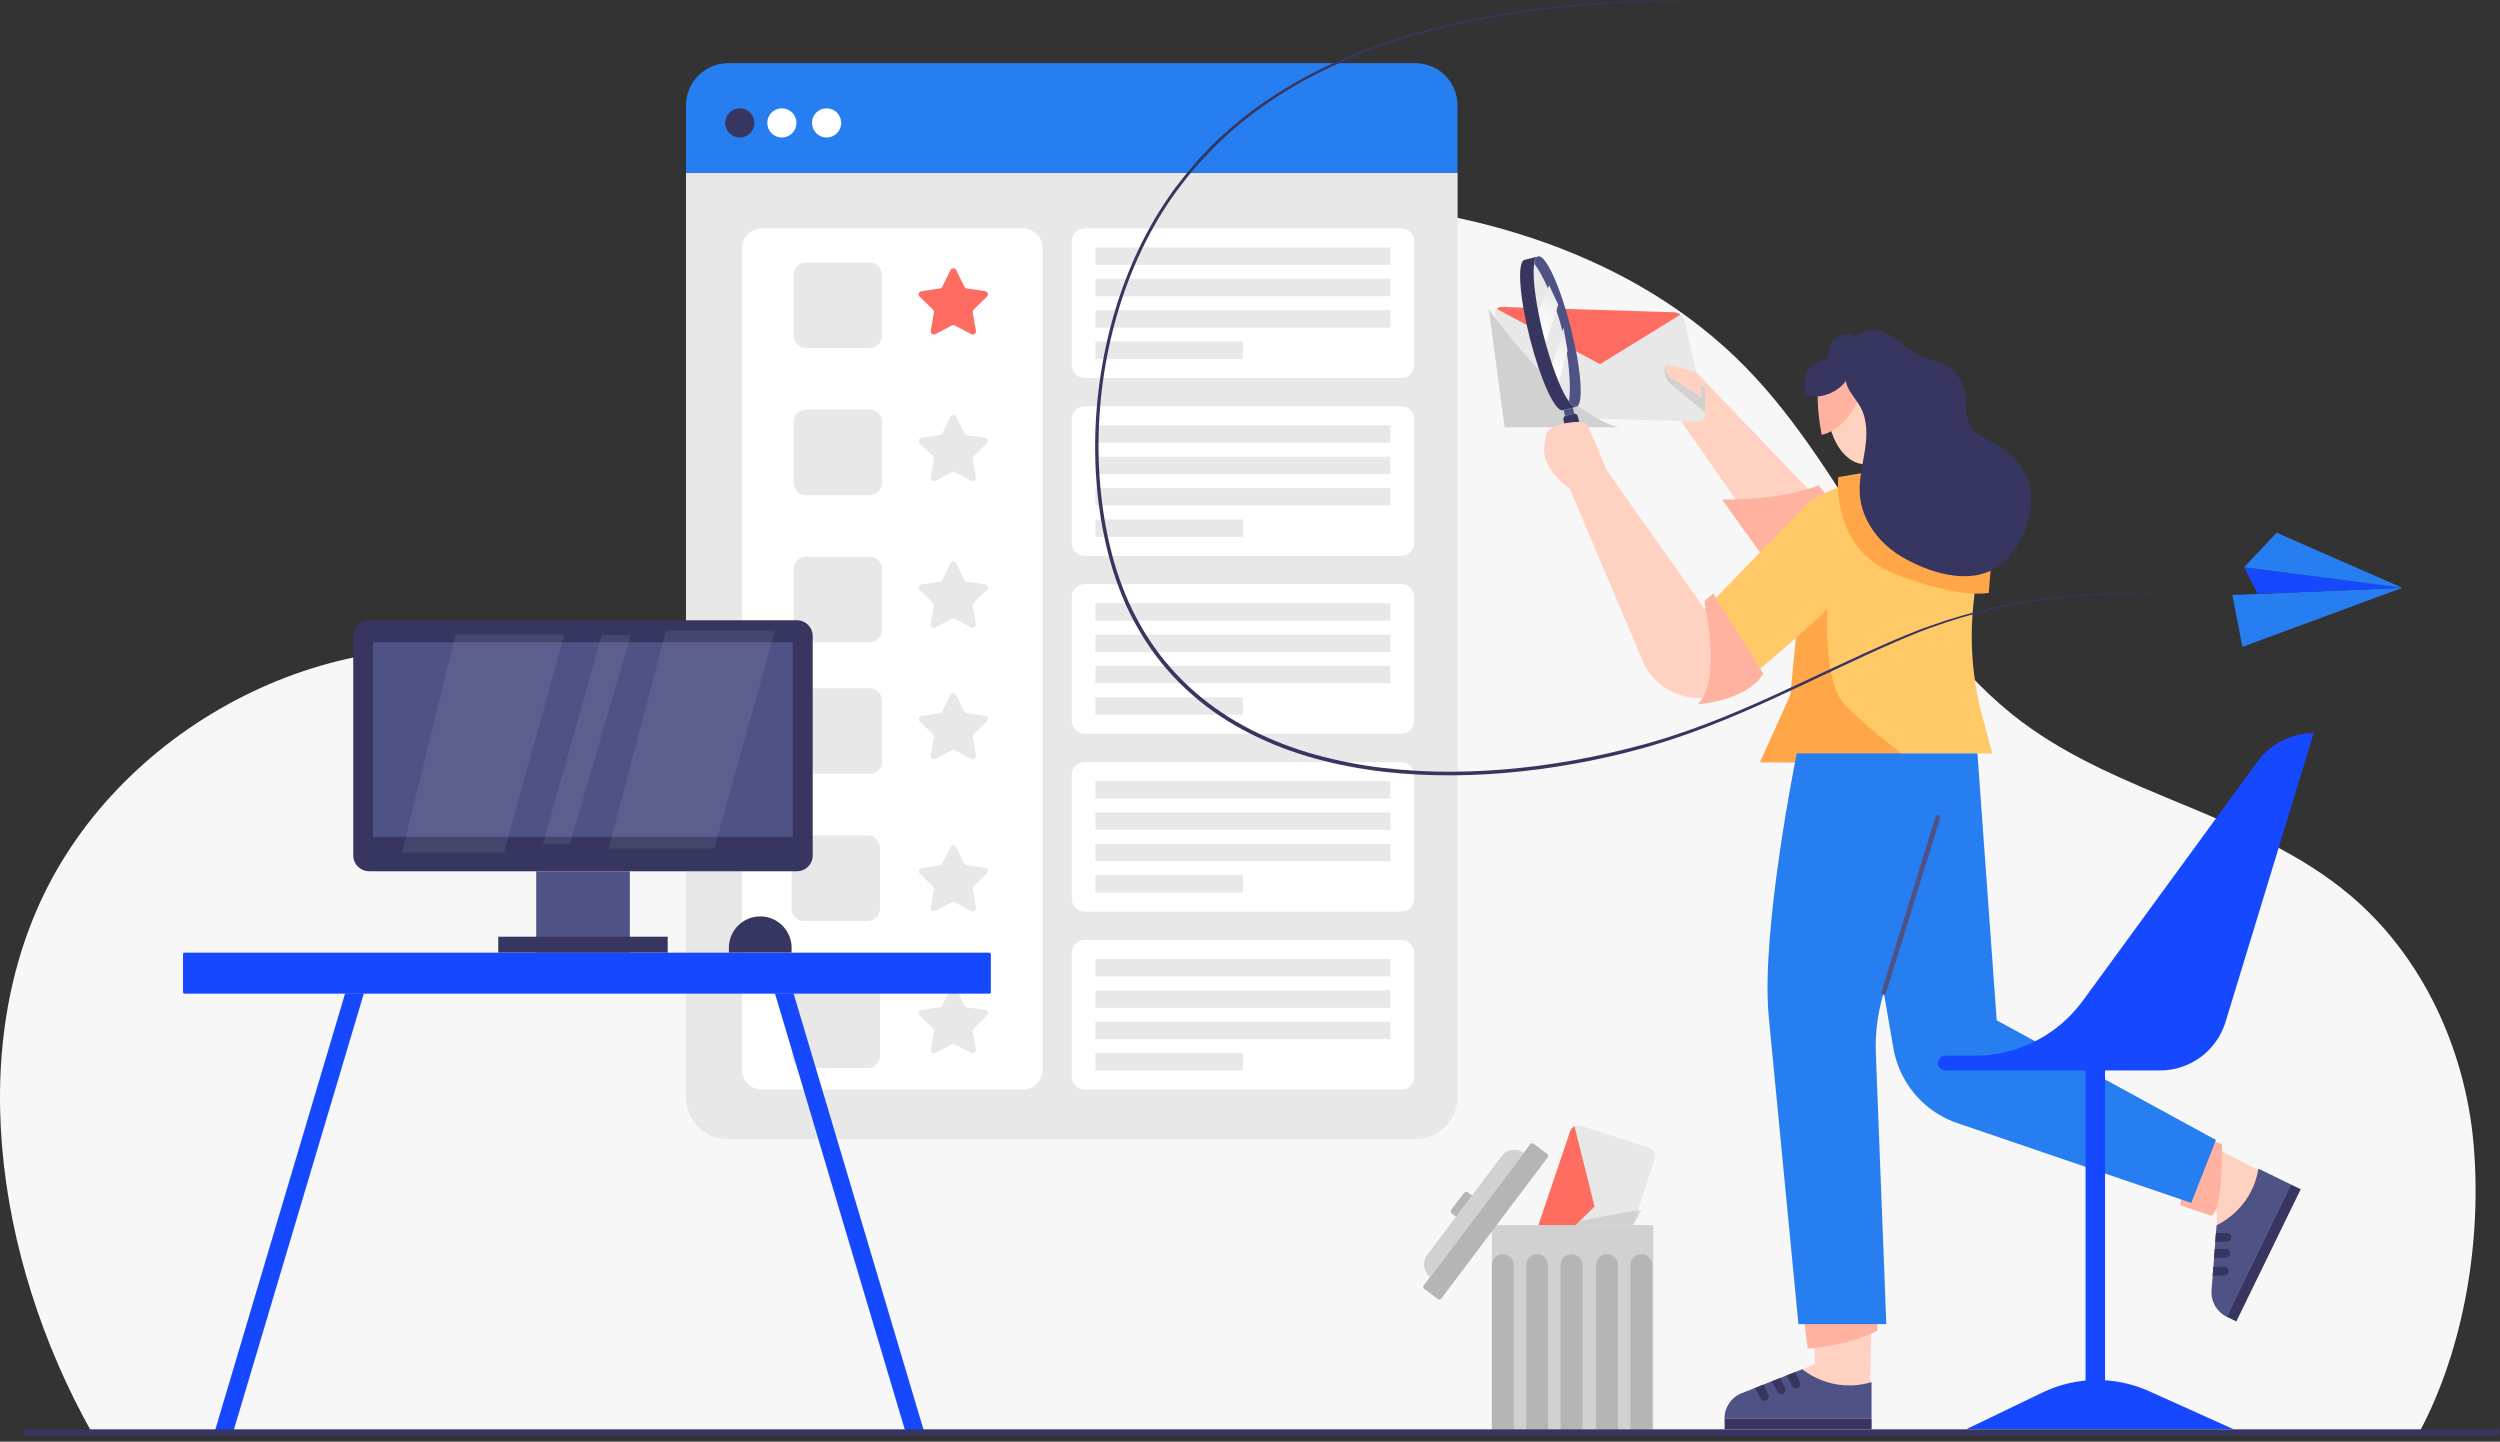 <svg width="300" height="173" viewBox="0 0 300 173" fill="none" xmlns="http://www.w3.org/2000/svg">
<rect x="0" y="0" width="300" height="173" fill="#333333" stroke="none"/>
<path d="M10.994 171.853H290.329C295.729 161.708 297.817 148.81 296.836 137.357C295.855 125.914 290.688 114.662 281.861 107.301C270.46 97.777 254.451 95.51 242.576 86.588C228.16 75.746 222.106 56.964 209.483 44.077C196.121 30.43 176.389 24.619 157.3 24.049C149.148 23.807 140.806 24.461 133.266 27.551C114.631 35.186 105.065 55.266 94.435 72.382C90.997 77.919 86.346 83.846 79.839 84.152C75.884 84.331 72.214 82.338 68.533 80.872C46.566 72.098 19.568 83.245 7.345 103.493C-4.878 123.742 -0.586 151.236 10.994 171.853Z" fill="#F7F7F7"/>
<path d="M82.317 131.63C82.317 134.436 84.595 136.714 87.401 136.714H169.829C172.634 136.714 174.912 134.436 174.912 131.63V20.738H82.317V131.63Z" fill="#E8E8E8"/>
<path d="M169.829 7.576H87.401C84.595 7.576 82.317 9.854 82.317 12.659V20.738H174.902V12.659C174.912 9.854 172.634 7.576 169.829 7.576Z" fill="#277EF1"/>
<path d="M88.772 16.498C89.739 16.498 90.522 15.714 90.522 14.748C90.522 13.781 89.739 12.997 88.772 12.997C87.805 12.997 87.021 13.781 87.021 14.748C87.021 15.714 87.805 16.498 88.772 16.498Z" fill="#373660"/>
<path d="M93.823 16.498C94.79 16.498 95.574 15.714 95.574 14.748C95.574 13.781 94.79 12.997 93.823 12.997C92.856 12.997 92.073 13.781 92.073 14.748C92.073 15.714 92.856 16.498 93.823 16.498Z" fill="white"/>
<path d="M99.191 16.498C100.158 16.498 100.942 15.714 100.942 14.748C100.942 13.781 100.158 12.997 99.191 12.997C98.224 12.997 97.44 13.781 97.44 14.748C97.44 15.714 98.224 16.498 99.191 16.498Z" fill="white"/>
<path d="M122.699 130.755H91.461C90.132 130.755 89.046 129.679 89.046 128.34V29.818C89.046 28.489 90.122 27.403 91.461 27.403H122.699C124.027 27.403 125.114 28.479 125.114 29.818V128.34C125.114 129.669 124.027 130.755 122.699 130.755Z" fill="white"/>
<path d="M104.359 41.767H96.724C95.901 41.767 95.237 41.102 95.237 40.28V32.982C95.237 32.159 95.901 31.495 96.724 31.495H104.359C105.182 31.495 105.846 32.159 105.846 32.982V40.28C105.846 41.102 105.182 41.767 104.359 41.767Z" fill="#E8E8E8"/>
<path d="M104.359 59.421H96.724C95.901 59.421 95.237 58.757 95.237 57.934V50.636C95.237 49.813 95.901 49.149 96.724 49.149H104.359C105.182 49.149 105.846 49.813 105.846 50.636V57.934C105.846 58.757 105.182 59.421 104.359 59.421Z" fill="#E8E8E8"/>
<path d="M104.359 77.075H96.724C95.901 77.075 95.237 76.411 95.237 75.588V68.29C95.237 67.468 95.901 66.803 96.724 66.803H104.359C105.182 66.803 105.846 67.468 105.846 68.29V75.588C105.846 76.411 105.182 77.075 104.359 77.075Z" fill="#E8E8E8"/>
<path d="M104.359 92.863H96.724C95.901 92.863 95.237 92.198 95.237 91.376V84.078C95.237 83.255 95.901 82.591 96.724 82.591H104.359C105.182 82.591 105.846 83.255 105.846 84.078V91.376C105.846 92.198 105.182 92.863 104.359 92.863Z" fill="#E8E8E8"/>
<path d="M104.116 110.517H96.481C95.658 110.517 94.994 109.853 94.994 109.03V101.732C94.994 100.909 95.658 100.245 96.481 100.245H104.116C104.939 100.245 105.603 100.909 105.603 101.732V109.03C105.603 109.853 104.939 110.517 104.116 110.517Z" fill="#E8E8E8"/>
<path d="M104.116 128.171H96.481C95.658 128.171 94.994 127.507 94.994 126.684V119.386C94.994 118.564 95.658 117.899 96.481 117.899H104.116C104.939 117.899 105.603 118.564 105.603 119.386V126.684C105.603 127.507 104.939 128.171 104.116 128.171Z" fill="#E8E8E8"/>
<path d="M114.736 32.402L115.728 34.406C115.78 34.522 115.886 34.595 116.012 34.617L118.227 34.943C118.543 34.986 118.659 35.376 118.438 35.597L116.835 37.158C116.74 37.242 116.708 37.369 116.729 37.496L117.109 39.7C117.162 40.016 116.835 40.248 116.561 40.1L114.578 39.056C114.462 38.993 114.335 38.993 114.219 39.056L112.237 40.1C111.963 40.248 111.636 40.006 111.688 39.7L112.068 37.496C112.089 37.369 112.047 37.242 111.963 37.158L110.36 35.597C110.138 35.376 110.254 34.996 110.57 34.943L112.785 34.617C112.912 34.595 113.017 34.522 113.07 34.406L114.061 32.402C114.188 32.128 114.589 32.128 114.736 32.402Z" fill="#FE6C61"/>
<path d="M114.736 50.003L115.728 52.007C115.78 52.123 115.886 52.197 116.012 52.218L118.227 52.545C118.543 52.587 118.659 52.977 118.438 53.199L116.835 54.76C116.74 54.844 116.708 54.971 116.729 55.097L117.109 57.301C117.162 57.617 116.835 57.85 116.561 57.702L114.578 56.658C114.462 56.595 114.335 56.595 114.219 56.658L112.237 57.702C111.963 57.85 111.636 57.607 111.688 57.301L112.068 55.097C112.089 54.971 112.047 54.844 111.963 54.76L110.36 53.199C110.138 52.977 110.254 52.598 110.57 52.545L112.785 52.218C112.912 52.197 113.017 52.123 113.07 52.007L114.061 50.003C114.188 49.718 114.589 49.718 114.736 50.003Z" fill="#E8E8E8"/>
<path d="M114.736 67.594L115.728 69.598C115.78 69.714 115.886 69.788 116.012 69.809L118.227 70.136C118.543 70.178 118.659 70.568 118.438 70.79L116.835 72.351C116.74 72.435 116.708 72.561 116.729 72.688L117.109 74.892C117.162 75.209 116.835 75.441 116.561 75.293L114.578 74.249C114.462 74.186 114.335 74.186 114.219 74.249L112.237 75.293C111.963 75.441 111.636 75.198 111.688 74.892L112.068 72.688C112.089 72.561 112.047 72.435 111.963 72.351L110.36 70.79C110.138 70.568 110.254 70.189 110.57 70.136L112.785 69.809C112.912 69.788 113.017 69.714 113.07 69.598L114.061 67.594C114.188 67.31 114.589 67.31 114.736 67.594Z" fill="#E8E8E8"/>
<path d="M114.736 83.371L115.728 85.375C115.78 85.491 115.886 85.565 116.012 85.586L118.227 85.913C118.543 85.955 118.659 86.345 118.438 86.567L116.835 88.127C116.74 88.212 116.708 88.338 116.729 88.465L117.109 90.669C117.162 90.986 116.835 91.218 116.561 91.07L114.578 90.026C114.462 89.963 114.335 89.963 114.219 90.026L112.237 91.07C111.963 91.218 111.636 90.975 111.688 90.669L112.068 88.465C112.089 88.338 112.047 88.212 111.963 88.127L110.36 86.567C110.138 86.345 110.254 85.966 110.57 85.913L112.785 85.586C112.912 85.565 113.017 85.491 113.07 85.375L114.061 83.371C114.188 83.086 114.589 83.086 114.736 83.371Z" fill="#E8E8E8"/>
<path d="M114.736 101.627L115.728 103.63C115.78 103.746 115.886 103.82 116.012 103.841L118.227 104.168C118.543 104.21 118.659 104.601 118.438 104.822L116.835 106.383C116.74 106.467 116.708 106.594 116.729 106.72L117.109 108.925C117.162 109.241 116.835 109.473 116.561 109.325L114.578 108.281C114.462 108.218 114.335 108.218 114.219 108.281L112.237 109.325C111.963 109.473 111.636 109.23 111.688 108.925L112.068 106.72C112.089 106.594 112.047 106.467 111.963 106.383L110.36 104.822C110.138 104.601 110.254 104.221 110.57 104.168L112.785 103.841C112.912 103.82 113.017 103.746 113.07 103.63L114.061 101.627C114.188 101.342 114.589 101.342 114.736 101.627Z" fill="#E8E8E8"/>
<path d="M114.736 118.659L115.728 120.662C115.78 120.778 115.886 120.852 116.012 120.873L118.227 121.2C118.543 121.242 118.659 121.633 118.438 121.854L116.835 123.415C116.74 123.499 116.708 123.626 116.729 123.752L117.109 125.957C117.162 126.273 116.835 126.505 116.561 126.357L114.578 125.313C114.462 125.25 114.335 125.25 114.219 125.313L112.237 126.357C111.963 126.505 111.636 126.262 111.688 125.957L112.068 123.752C112.089 123.626 112.047 123.499 111.963 123.415L110.36 121.854C110.138 121.633 110.254 121.253 110.57 121.2L112.785 120.873C112.912 120.852 113.017 120.778 113.07 120.662L114.061 118.659C114.188 118.374 114.589 118.374 114.736 118.659Z" fill="#E8E8E8"/>
<path d="M168.142 45.363H130.165C129.311 45.363 128.615 44.667 128.615 43.813V28.953C128.615 28.099 129.311 27.403 130.165 27.403H168.142C168.996 27.403 169.692 28.099 169.692 28.953V43.813C169.682 44.667 168.996 45.363 168.142 45.363Z" fill="white"/>
<path d="M166.855 29.691H131.452V31.779H166.855V29.691Z" fill="#E8E8E8"/>
<path d="M166.855 33.456H131.452V35.545H166.855V33.456Z" fill="#E8E8E8"/>
<path d="M166.855 37.221H131.452V39.31H166.855V37.221Z" fill="#E8E8E8"/>
<path d="M149.148 40.976H131.452V43.064H149.148V40.976Z" fill="#E8E8E8"/>
<path d="M168.142 66.708H130.165C129.311 66.708 128.615 66.012 128.615 65.158V50.299C128.615 49.444 129.311 48.748 130.165 48.748H168.142C168.996 48.748 169.692 49.444 169.692 50.299V65.158C169.682 66.012 168.996 66.708 168.142 66.708Z" fill="white"/>
<path d="M166.855 51.037H131.452V53.125H166.855V51.037Z" fill="#E8E8E8"/>
<path d="M166.855 54.802H131.452V56.89H166.855V54.802Z" fill="#E8E8E8"/>
<path d="M166.855 58.566H131.452V60.655H166.855V58.566Z" fill="#E8E8E8"/>
<path d="M149.148 62.332H131.452V64.42H149.148V62.332Z" fill="#E8E8E8"/>
<path d="M168.142 88.054H130.165C129.311 88.054 128.615 87.358 128.615 86.503V71.644C128.615 70.79 129.311 70.094 130.165 70.094H168.142C168.996 70.094 169.692 70.79 169.692 71.644V86.503C169.682 87.358 168.996 88.054 168.142 88.054Z" fill="white"/>
<path d="M166.855 72.393H131.452V74.481H166.855V72.393Z" fill="#E8E8E8"/>
<path d="M166.855 76.147H131.452V78.235H166.855V76.147Z" fill="#E8E8E8"/>
<path d="M166.855 79.912H131.452V82H166.855V79.912Z" fill="#E8E8E8"/>
<path d="M149.148 83.677H131.452V85.765H149.148V83.677Z" fill="#E8E8E8"/>
<path d="M168.142 109.399H130.165C129.311 109.399 128.615 108.703 128.615 107.849V93C128.615 92.146 129.311 91.45 130.165 91.45H168.142C168.996 91.45 169.692 92.146 169.692 93V107.859C169.682 108.714 168.996 109.399 168.142 109.399Z" fill="white"/>
<path d="M166.855 93.738H131.452V95.826H166.855V93.738Z" fill="#E8E8E8"/>
<path d="M166.855 97.503H131.452V99.591H166.855V97.503Z" fill="#E8E8E8"/>
<path d="M166.855 101.257H131.452V103.346H166.855V101.257Z" fill="#E8E8E8"/>
<path d="M149.148 105.022H131.452V107.11H149.148V105.022Z" fill="#E8E8E8"/>
<path d="M168.142 130.755H130.165C129.311 130.755 128.615 130.059 128.615 129.205V114.345C128.615 113.491 129.311 112.795 130.165 112.795H168.142C168.996 112.795 169.692 113.491 169.692 114.345V129.205C169.682 130.059 168.996 130.755 168.142 130.755Z" fill="white"/>
<path d="M166.855 115.083H131.452V117.172H166.855V115.083Z" fill="#E8E8E8"/>
<path d="M166.855 118.849H131.452V120.937H166.855V118.849Z" fill="#E8E8E8"/>
<path d="M166.855 122.614H131.452V124.702H166.855V122.614Z" fill="#E8E8E8"/>
<path d="M149.148 126.368H131.452V128.456H149.148V126.368Z" fill="#E8E8E8"/>
<path d="M217.519 157.69L217.804 163.627L216.338 164.334C216.338 164.334 219.259 167.466 224.416 166.032L224.596 157.69H217.519Z" fill="#FFD1C1"/>
<path d="M216.928 161.835C216.928 161.835 221.738 161.497 225.281 159.694V157.205L216.338 157.11L216.928 161.835Z" fill="#FFB2A0"/>
<path d="M224.585 165.853V170.208H206.941C206.941 168.879 207.753 167.677 208.987 167.192L216.274 164.302C216.285 164.302 219.713 167.319 224.585 165.853Z" fill="#4F5285"/>
<path d="M215.41 164.65L216 165.853C216.127 166.116 216.011 166.443 215.747 166.559C215.505 166.665 215.209 166.57 215.083 166.327L214.397 165.051L215.41 164.65Z" fill="#373660"/>
<path d="M213.627 165.357L214.218 166.559C214.345 166.823 214.229 167.15 213.965 167.266C213.722 167.371 213.427 167.276 213.3 167.034L212.615 165.758L213.627 165.357Z" fill="#373660"/>
<path d="M211.613 166.158L212.204 167.361C212.33 167.624 212.214 167.951 211.95 168.067C211.708 168.173 211.413 168.078 211.286 167.835L210.601 166.559L211.613 166.158Z" fill="#373660"/>
<path d="M224.595 170.208H206.952V171.516H224.595V170.208Z" fill="#373660"/>
<path d="M260.579 143.01L266.042 145.362L266.031 146.996C266.031 146.996 270.133 145.741 271.104 140.479L263.679 136.672L260.579 143.01Z" fill="#FFD1C1"/>
<path d="M266.653 137.315C266.653 137.315 266.801 145.045 265.367 145.899L261.602 144.613L263.363 136.165L266.653 137.315Z" fill="#FFB2A0"/>
<path d="M271.009 140.236L274.921 142.145L267.201 158.006C266.01 157.426 265.282 156.171 265.388 154.842L265.989 147.028C265.978 147.017 270.197 145.256 271.009 140.236Z" fill="#4F5285"/>
<path d="M265.904 147.966L267.244 147.956C267.539 147.956 267.771 148.198 267.761 148.494C267.75 148.768 267.529 148.979 267.265 148.989L265.82 149.053L265.904 147.966Z" fill="#373660"/>
<path d="M265.767 149.875L267.107 149.865C267.402 149.865 267.634 150.107 267.623 150.403C267.613 150.677 267.391 150.888 267.128 150.898L265.683 150.962L265.767 149.875Z" fill="#373660"/>
<path d="M265.599 152.027L266.938 152.016C267.233 152.016 267.465 152.259 267.455 152.554C267.444 152.828 267.223 153.039 266.959 153.05L265.514 153.113L265.599 152.027Z" fill="#373660"/>
<path d="M267.185 158.001L268.36 158.573L276.085 142.71L274.909 142.137L267.185 158.001Z" fill="#373660"/>
<path d="M218.457 60.222L203.313 44.435L199.685 47.609L212.657 66.223L218.457 60.222Z" fill="#FFD1C1"/>
<path d="M206.646 59.938C206.646 59.938 213.364 60.18 218.204 58.24L219.755 60.054L212.098 67.562L206.646 59.938Z" fill="#FFB2A0"/>
<path d="M201.647 37.759L192.008 43.718L179.605 37.084C179.416 37.285 179.342 37.601 179.416 37.96L181.789 48.78C181.926 49.413 182.506 49.94 183.086 49.961L203.788 50.605C204.368 50.626 204.726 50.12 204.579 49.487L202.206 38.666C202.143 38.297 201.921 37.97 201.647 37.759Z" fill="#E8E8E8"/>
<path d="M204.589 49.476C204.589 49.476 200.339 46.017 200.16 45.775C199.981 45.532 199.464 44.657 199.928 43.876C200.392 43.096 199.928 43.876 199.928 43.876L204.621 46.544L204.589 49.476Z" fill="#D1D1D1"/>
<path d="M178.646 37.074C178.646 37.074 187.272 49.455 194.201 51.279H180.555L178.646 37.074Z" fill="#D1D1D1"/>
<path d="M201.647 37.759C201.425 37.591 201.172 37.485 200.919 37.475L180.217 36.831C179.964 36.821 179.753 36.916 179.605 37.074L192.008 43.707L201.647 37.759Z" fill="#FE6C61"/>
<path d="M223.857 41.524C226.378 41.524 228.423 44.709 228.423 48.622V52.07C228.423 53.441 228.55 54.812 228.793 56.162L229.678 61.024L223.857 61.003V55.719C221.336 55.719 219.291 52.534 219.291 48.622C219.291 44.709 221.336 41.524 223.857 41.524Z" fill="#FFD1C1"/>
<path d="M224.258 43.844C224.258 43.844 223.193 51.121 218.605 52.176C218.605 52.176 217.392 46.375 218.805 44.509C220.219 42.642 224.258 43.844 224.258 43.844Z" fill="#FFB2A0"/>
<path d="M239.075 90.406H214.271L215.947 86.008C216.549 84.426 216.696 82.707 216.369 81.04L215.494 76.569L210.242 81.093L204.505 73.194L216.728 60.56C219.101 58.757 222.011 57.776 224.996 57.776H230.164C230.237 57.776 230.322 57.776 230.396 57.776C234.688 57.902 237.926 61.741 237.483 66.012L236.808 72.54C236.344 77.033 236.702 81.578 237.873 85.934L239.075 90.406Z" fill="#FFC967"/>
<path d="M215.505 76.569L219.301 73.142C219.301 73.142 218.742 81.8 221.347 84.531C223.952 87.263 229.689 91.597 229.689 91.597L211.191 91.481L214.84 83.392L215.505 76.569Z" fill="#FFA648"/>
<path d="M220.598 57.248C220.598 57.248 219.628 65.823 227.379 68.87C235.12 71.918 238.653 71.148 238.653 71.148L239.086 65.685C239.086 65.685 230.427 66.097 228.487 63.956C226.546 61.815 225.101 56.489 225.101 56.489L220.598 57.248Z" fill="#FFA648"/>
<path d="M222.412 40.797C221.157 42.389 221.01 45.226 221.906 46.818C222.317 47.535 222.887 48.158 223.277 48.885C224.121 50.457 224.057 52.355 223.773 54.127C223.499 55.888 223.035 57.66 223.182 59.431C223.435 62.448 225.46 65.137 228.054 66.719C231.208 68.638 236.28 70.347 239.666 68.027C242.06 66.392 243.42 63.492 243.694 60.655C243.969 57.839 242.819 55.635 240.573 53.979C239.149 52.935 236.998 52.408 236.238 50.699C235.764 49.634 236.006 48.4 235.827 47.251C235.584 45.658 234.498 44.224 233.022 43.581C232.241 43.233 231.387 43.096 230.607 42.769C229.647 42.357 228.835 41.651 228.002 41.018C227.169 40.385 226.251 39.784 225.207 39.647C223.994 39.489 223.056 39.974 222.412 40.797Z" fill="#373660"/>
<path d="M239.602 122.434L237.293 90.406H233.855H221.094H215.61C215.61 90.406 211.276 111.645 212.246 121.96C212.446 124.079 215.81 158.892 215.81 158.892H226.357L225.102 126.452C225.017 124.185 225.27 121.928 225.871 119.745L226.051 119.091L227.211 125.798C227.474 127.306 228.033 128.751 228.856 130.038C230.269 132.253 232.389 133.919 234.878 134.773L262.952 144.349L265.915 136.798L239.602 122.434Z" fill="#277EF1"/>
<path d="M226.051 119.376C226.019 119.376 225.998 119.376 225.966 119.365C225.819 119.323 225.734 119.165 225.776 119.007L232.273 98.009C232.315 97.862 232.473 97.777 232.631 97.819C232.779 97.862 232.863 98.02 232.821 98.178L226.325 119.175C226.283 119.291 226.167 119.376 226.051 119.376Z" fill="#4F5285"/>
<path d="M222.476 42.41C222.602 43.929 221.959 45.489 220.799 46.47C219.639 47.451 217.983 47.831 216.517 47.451C216.633 46.576 216.391 45.679 216.728 44.857C217.097 43.971 218.015 43.454 218.932 43.148C219.08 43.096 219.238 43.043 219.322 42.927C219.386 42.842 219.396 42.726 219.417 42.621C219.481 42.125 219.512 41.608 219.744 41.176C220.061 40.607 220.693 40.259 221.337 40.132C221.843 40.037 222.433 40.069 222.771 40.459C223.035 40.754 223.087 41.187 222.982 41.556C222.866 41.935 222.75 42.136 222.476 42.41Z" fill="#373660"/>
<path d="M184.066 32.18C184.108 31.347 184.277 30.841 184.583 30.767C185.49 30.535 187.241 34.384 188.506 39.373C189.772 44.35 190.067 48.579 189.16 48.801C188.865 48.875 188.474 48.505 188.032 47.799C188.126 46.111 187.715 43.116 186.861 39.784C186.007 36.451 184.952 33.614 184.066 32.18Z" fill="#4F5285"/>
<path d="M184.119 31.632C185.184 33.024 186.629 36.293 187.473 39.636C188.316 42.979 188.548 46.46 188.274 48.189C187.209 46.797 186.07 43.549 185.216 40.216C184.362 36.884 183.845 33.361 184.119 31.632Z" fill="#E8E8E8"/>
<path d="M186.988 36.546C186.924 36.841 185.237 41.819 185.237 41.819L184.151 38.349L185.891 34.226L186.988 36.546Z" fill="url(#paint0_linear_2_2541)"/>
<path d="M187.62 39.309L186.123 44.276L186.85 46.565L188.105 42.093L187.62 39.309Z" fill="url(#paint1_linear_2_2541)"/>
<path d="M182.938 31.189C182.031 31.421 182.326 35.639 183.592 40.617C184.857 45.595 186.619 49.444 187.515 49.223L189.15 48.812C188.854 48.885 188.464 48.516 188.021 47.81C187.135 46.375 186.07 43.549 185.216 40.206C184.372 36.873 183.961 33.868 184.045 32.191C184.087 31.358 184.256 30.851 184.562 30.778L182.938 31.189Z" fill="#373660"/>
<path d="M187.61 50.372L188.844 55.234C188.896 55.445 189.107 55.572 189.318 55.519L190.278 55.276C190.489 55.224 190.616 55.013 190.563 54.802L189.329 49.94C189.276 49.729 189.065 49.602 188.854 49.655L187.895 49.898C187.684 49.951 187.557 50.161 187.61 50.372Z" fill="#373660"/>
<path d="M187.628 49.201L187.812 49.927L188.916 49.647L188.732 48.921L187.628 49.201Z" fill="#4F5285"/>
<path d="M192.799 56.426C192.799 56.426 190.668 51.185 190.331 50.794C189.993 50.404 185.901 50.668 185.543 52.165C185.153 53.842 184.72 55.909 188.38 58.662L197.196 79.49C197.681 80.545 198.42 81.473 199.327 82.19C201.763 84.099 205.127 84.278 207.753 82.644L210.221 81.104L192.799 56.426Z" fill="#FFD1C1"/>
<path d="M204.515 72.161C204.515 72.161 206.709 81.853 203.724 84.51C203.724 84.51 209.535 84.173 211.613 80.851L205.58 71.212L204.515 72.161Z" fill="#FFB2A0"/>
<path d="M203.535 44.678C203.535 44.678 200.192 43.623 199.928 43.887C199.759 44.055 199.928 45.047 200.413 45.3C200.814 45.511 204.199 47.715 204.199 47.715C204.199 47.715 204.104 45.458 203.535 44.678Z" fill="#FFD1C1"/>
<path d="M208.396 0.057C205.623 0.025 202.849 0.025 200.075 0.099C197.302 0.173 194.528 0.3 191.765 0.5C186.239 0.901 180.723 1.639 175.313 2.831C172.603 3.432 169.924 4.138 167.298 5.003C164.672 5.868 162.088 6.891 159.589 8.072C157.089 9.264 154.674 10.624 152.386 12.175C150.097 13.725 147.935 15.465 145.963 17.405L145.773 17.585C145.71 17.648 145.657 17.711 145.594 17.774L145.235 18.154L144.518 18.903L144.16 19.283L143.822 19.673L143.147 20.453L142.81 20.843L142.641 21.044L142.483 21.244L141.85 22.067L141.217 22.889L140.616 23.733C139.045 26 137.695 28.426 136.556 30.947C134.289 35.988 132.854 41.398 132.211 46.882C131.568 52.376 131.705 57.966 132.738 63.397C132.991 64.757 133.318 66.097 133.687 67.426C134.067 68.754 134.531 70.052 135.048 71.328C135.565 72.604 136.176 73.838 136.862 75.04C137.537 76.242 138.296 77.392 139.129 78.489C140.795 80.682 142.757 82.644 144.951 84.321C147.134 85.997 149.549 87.379 152.069 88.497C153.335 89.056 154.621 89.551 155.929 89.984C157.237 90.416 158.576 90.775 159.916 91.091C161.266 91.408 162.615 91.671 163.986 91.882C165.357 92.093 166.728 92.251 168.11 92.367C173.626 92.831 179.183 92.599 184.678 91.882C187.42 91.524 190.151 91.038 192.851 90.427C194.201 90.121 195.551 89.794 196.88 89.435L197.882 89.161L198.873 88.866L199.864 88.571L200.856 88.244C206.118 86.525 211.191 84.247 216.211 81.895C218.721 80.724 221.231 79.533 223.762 78.383C225.027 77.803 226.293 77.244 227.569 76.696C228.202 76.411 228.856 76.168 229.499 75.905C229.826 75.778 230.142 75.641 230.469 75.514L231.45 75.166C234.065 74.228 236.734 73.448 239.455 72.846C242.165 72.245 244.917 71.834 247.681 71.56C250.444 71.285 253.217 71.159 255.991 71.127C258.765 71.096 261.538 71.169 264.312 71.285C261.538 71.191 258.765 71.148 255.991 71.201C253.217 71.254 250.444 71.391 247.691 71.686C244.939 71.982 242.186 72.403 239.486 73.026C236.786 73.637 234.118 74.428 231.524 75.388L230.554 75.747C230.227 75.873 229.91 76.01 229.594 76.137C228.951 76.4 228.307 76.653 227.675 76.938C226.398 77.487 225.133 78.056 223.878 78.636C221.357 79.796 218.858 80.999 216.348 82.18C211.328 84.553 206.266 86.852 200.982 88.602L199.991 88.929L198.989 89.235L197.987 89.541L196.985 89.826C195.646 90.195 194.296 90.532 192.936 90.838C190.225 91.45 187.483 91.935 184.731 92.304C179.215 93.032 173.626 93.264 168.078 92.81C166.686 92.694 165.305 92.536 163.934 92.325C162.552 92.114 161.192 91.85 159.831 91.534C158.471 91.218 157.131 90.849 155.803 90.416C154.474 89.984 153.177 89.488 151.901 88.919C149.348 87.79 146.902 86.398 144.687 84.7C142.472 83.002 140.469 81.009 138.781 78.784C137.937 77.666 137.178 76.495 136.482 75.282C135.797 74.07 135.174 72.815 134.658 71.517C134.13 70.22 133.666 68.902 133.287 67.563C132.907 66.223 132.591 64.863 132.327 63.492C131.293 58.008 131.167 52.376 131.821 46.85C132.485 41.324 133.93 35.882 136.218 30.799C137.368 28.257 138.728 25.821 140.321 23.533L140.922 22.678L141.565 21.856L142.209 21.033L142.367 20.822L142.536 20.622L142.873 20.232L143.559 19.441L143.896 19.05L144.255 18.671L144.982 17.922L145.341 17.542C145.404 17.479 145.457 17.416 145.52 17.353L145.71 17.173C147.703 15.222 149.886 13.482 152.196 11.921C154.505 10.371 156.942 9.011 159.462 7.819C161.983 6.638 164.577 5.625 167.214 4.761C169.861 3.896 172.55 3.2 175.26 2.609C180.692 1.438 186.218 0.742 191.754 0.373C194.528 0.184 197.302 0.067 200.075 0.025C202.849 -0.017 205.623 -0.006 208.396 0.057Z" fill="#373660"/>
<path d="M267.887 71.401L288.283 70.537L269.089 77.624L267.887 71.401Z" fill="#277EF1"/>
<path d="M270.945 71.264L269.289 68.069L288.283 70.537L270.945 71.264Z" fill="#1649FF"/>
<path d="M269.289 68.069L273.191 63.924L288.283 70.537L269.289 68.069Z" fill="#277EF1"/>
<path d="M252.605 127.549H250.264V168.51H252.605V127.549Z" fill="#1649FF"/>
<path d="M268.045 171.516H235.932L245.107 167.097C249.125 165.167 253.787 165.104 257.858 166.928L268.045 171.516Z" fill="#1649FF"/>
<path d="M236.976 126.684C242.091 126.684 246.911 124.238 249.927 120.104L270.893 91.397C272.464 89.246 274.974 87.969 277.642 87.969L267.064 122.635C266.01 126.094 262.814 128.456 259.197 128.456H248.609H243.831H233.433C232.948 128.456 232.547 128.055 232.547 127.57C232.547 127.085 232.948 126.684 233.433 126.684H236.976Z" fill="#1649FF"/>
<path d="M118.733 119.239H22.13C22.035 119.239 21.962 119.165 21.962 119.07V114.493C21.962 114.398 22.035 114.324 22.13 114.324H118.733C118.828 114.324 118.902 114.398 118.902 114.493V119.07C118.902 119.154 118.828 119.239 118.733 119.239Z" fill="#1649FF"/>
<path d="M27.962 171.917H25.727L41.419 119.197H43.666L27.962 171.917Z" fill="#1649FF"/>
<path d="M108.682 171.917H110.929L95.225 119.197H92.99L108.682 171.917Z" fill="#1649FF"/>
<path d="M95.626 104.548H44.288C43.244 104.548 42.39 103.704 42.39 102.65V76.326C42.39 75.282 43.233 74.428 44.288 74.428H95.626C96.671 74.428 97.525 75.272 97.525 76.326V102.66C97.525 103.704 96.681 104.548 95.626 104.548Z" fill="#373660"/>
<path d="M75.578 104.548H64.347V114.314H75.578V104.548Z" fill="#4F5285"/>
<path d="M95.142 77.075H44.763V100.425H95.142V77.075Z" fill="#4F5285"/>
<path opacity="0.08" d="M54.666 76.147L48.232 102.312H60.466L67.732 76.147H54.666Z" fill="#F7F7F7"/>
<path opacity="0.08" d="M79.913 75.673L73.026 101.827H85.713L92.99 75.673H79.913Z" fill="#F7F7F7"/>
<path opacity="0.08" d="M72.204 76.2L65.148 101.311H68.365L75.705 76.2H72.204Z" fill="#F7F7F7"/>
<path d="M80.124 112.405H59.791V114.314H80.124V112.405Z" fill="#373660"/>
<path d="M94.994 114.314H87.464V113.734C87.464 111.656 89.151 109.969 91.229 109.969C93.306 109.969 94.994 111.656 94.994 113.734V114.314Z" fill="#373660"/>
<path d="M198.399 147.017H179.025V171.906H198.399V147.017Z" fill="#D1D1D1"/>
<path d="M189.898 171.906H187.272V151.795C187.272 151.088 187.842 150.519 188.549 150.519H188.612C189.318 150.519 189.888 151.088 189.888 151.795V171.906H189.898Z" fill="#B5B5B5"/>
<path d="M185.775 171.906H183.149V151.795C183.149 151.088 183.718 150.519 184.425 150.519H184.488C185.195 150.519 185.764 151.088 185.764 151.795V171.906H185.775Z" fill="#B5B5B5"/>
<path d="M181.651 171.906H179.025V151.795C179.025 151.088 179.595 150.519 180.301 150.519H180.365C181.071 150.519 181.641 151.088 181.641 151.795V171.906H181.651Z" fill="#B5B5B5"/>
<path d="M198.283 171.906H195.657V151.795C195.657 151.088 196.226 150.519 196.933 150.519H196.996C197.703 150.519 198.272 151.088 198.272 151.795V171.906H198.283Z" fill="#B5B5B5"/>
<path d="M194.159 171.906H191.533V151.795C191.533 151.088 192.103 150.519 192.809 150.519H192.873C193.579 150.519 194.149 151.088 194.149 151.795V171.906H194.159Z" fill="#B5B5B5"/>
<path d="M185.712 138.897L172.951 155.834C172.856 155.96 172.666 155.992 172.539 155.887L170.905 154.653C170.778 154.558 170.747 154.368 170.852 154.241L183.623 137.304C183.718 137.178 183.908 137.146 184.035 137.252L185.669 138.485C185.785 138.58 185.817 138.77 185.712 138.897Z" fill="#B5B5B5"/>
<path d="M182.833 138.348L171.622 153.218C170.799 152.596 170.631 151.426 171.253 150.603L180.207 138.718C180.839 137.895 182.01 137.726 182.833 138.348Z" fill="#D1D1D1"/>
<path d="M176.652 143.453L174.723 146.005L174.248 145.646C174.09 145.52 174.048 145.288 174.174 145.13L175.661 143.168C175.788 143.01 176.02 142.968 176.178 143.094L176.652 143.453Z" fill="#B5B5B5"/>
<path d="M195.973 147.017H184.615L188.411 135.765C188.591 135.216 189.181 134.91 189.73 135.09L197.882 137.726C198.43 137.905 198.736 138.496 198.557 139.044L195.973 147.017Z" fill="#E8E8E8"/>
<path opacity="0.44" d="M196.975 145.224C196.606 145.077 187.051 147.017 187.051 147.017H195.983L196.975 145.224Z" fill="#B5B5B5"/>
<path d="M188.939 135.153L191.343 144.782L189.065 147.017H184.615L188.411 135.765C188.401 135.765 188.538 135.332 188.939 135.153Z" fill="#FE6D60"/>
<path d="M299.599 172.317H3.19C2.968 172.317 2.789 172.138 2.789 171.917C2.789 171.695 2.968 171.516 3.19 171.516H299.599C299.821 171.516 300 171.695 300 171.917C300 172.138 299.821 172.317 299.599 172.317Z" fill="#373660"/>
<defs>
<linearGradient id="paint0_linear_2_2541" x1="184.313" y1="39.521" x2="187.596" y2="35.562" gradientUnits="userSpaceOnUse">
<stop stop-color="white"/>
<stop offset="1" stop-color="#E8E8E8"/>
</linearGradient>
<linearGradient id="paint1_linear_2_2541" x1="186.023" y1="44.398" x2="189.21" y2="40.557" gradientUnits="userSpaceOnUse">
<stop stop-color="white"/>
<stop offset="1" stop-color="#E8E8E8"/>
</linearGradient>
</defs>
</svg>
